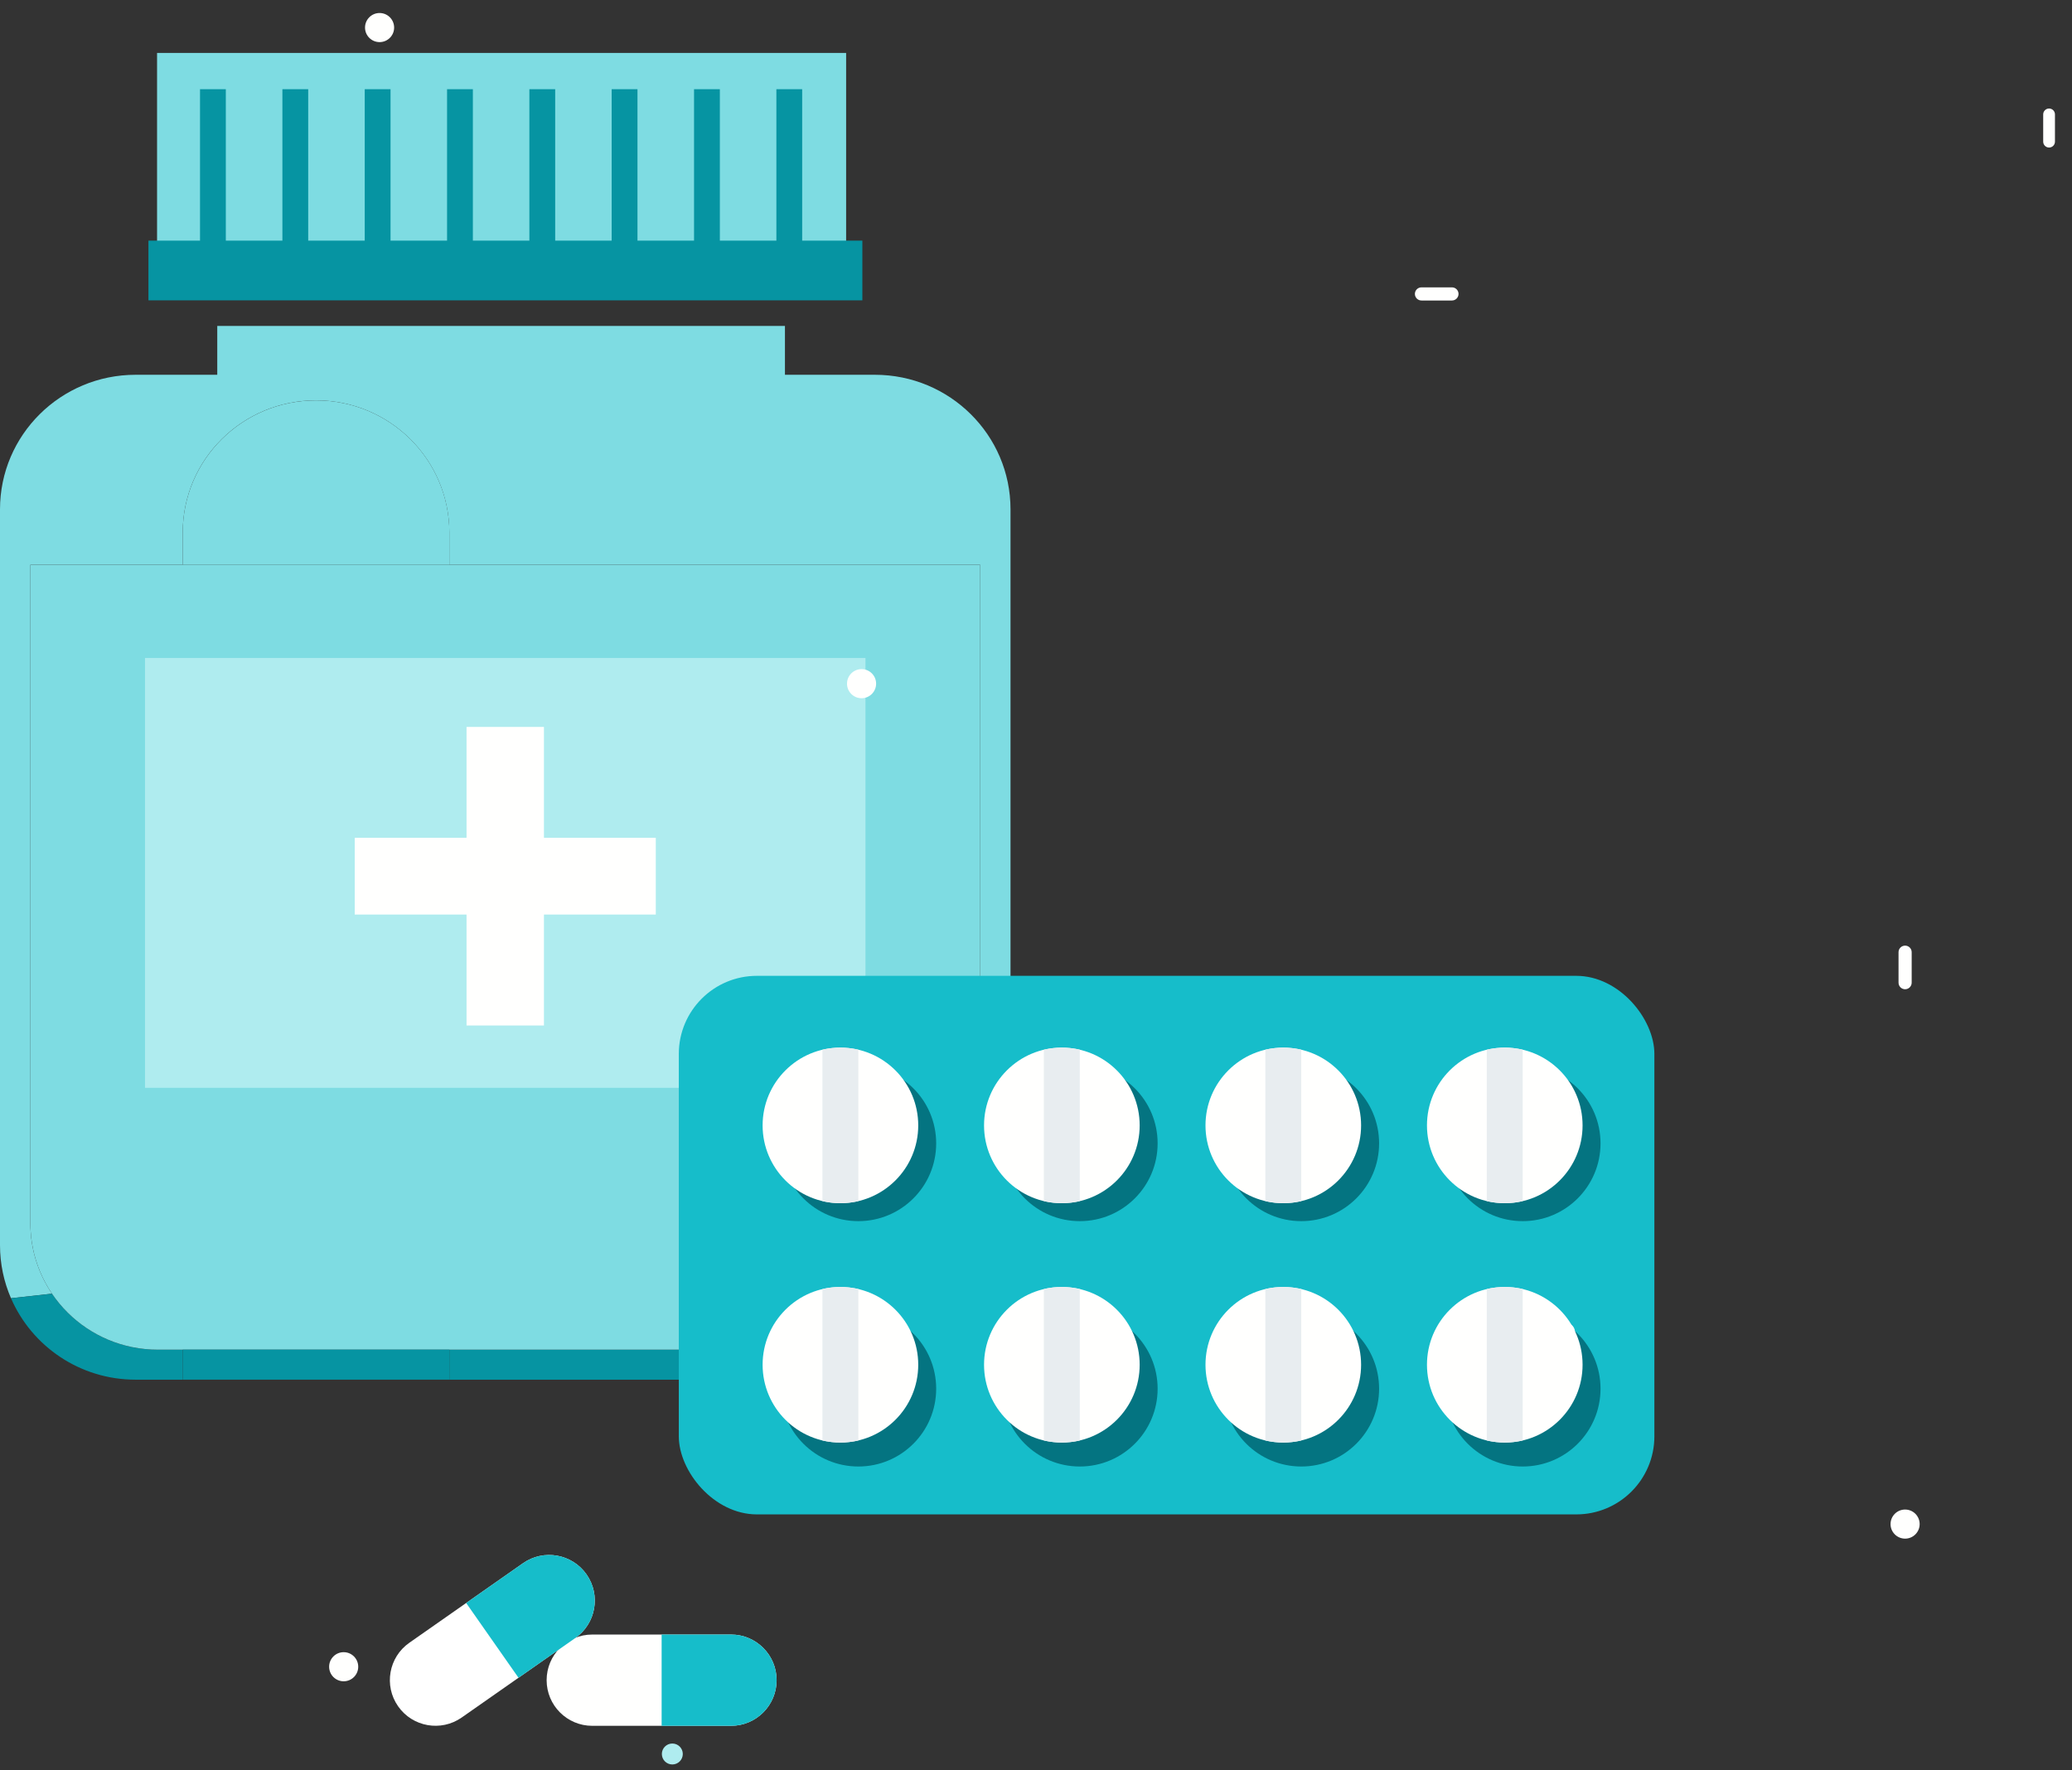 <svg width="110" height="94" viewBox="0 0 110 94" fill="none" xmlns="http://www.w3.org/2000/svg">
<rect x="0" y="0" width="110" height="94" fill="#333333" stroke="none"/>
<path fill-rule="evenodd" clip-rule="evenodd" d="M0.583 68.933C0.208 68.068 0 67.114 0 66.113V27.044C0 23.099 3.224 19.9 7.201 19.9H11.534V14.588V17.306H41.672V19.9H46.445C50.423 19.9 53.647 23.099 53.647 27.044V65.555C53.095 65.574 52.549 65.594 52.002 65.613C52.023 65.394 52.034 65.173 52.034 64.95V29.989H23.855V28.28C23.855 24.402 20.686 21.258 16.778 21.258C12.868 21.258 9.7 24.402 9.7 28.28V29.989H1.612V64.95C1.612 66.336 2.035 67.623 2.76 68.692C2.017 68.772 1.29 68.852 0.583 68.933Z" fill="#7EDCE2"/>
<path fill-rule="evenodd" clip-rule="evenodd" d="M46.446 73.259H23.856V71.666H45.267C48.78 71.666 51.667 69.011 52.003 65.614C52.55 65.595 53.097 65.576 53.648 65.557V66.115C53.648 70.059 50.425 73.259 46.446 73.259ZM9.701 73.259H7.202C4.235 73.259 1.687 71.479 0.584 68.935C1.291 68.854 2.018 68.773 2.761 68.694C3.976 70.487 6.041 71.666 8.382 71.666H9.701V73.259Z" fill="#0694A2"/>
<path fill-rule="evenodd" clip-rule="evenodd" d="M45.267 71.665H8.382C4.644 71.665 1.613 68.659 1.613 64.951V29.99H52.035V64.951C52.035 68.659 49.006 71.665 45.267 71.665Z" fill="#7EDCE2"/>
<path fill-rule="evenodd" clip-rule="evenodd" d="M9.701 73.257H23.857V71.664H9.701V73.257Z" fill="#0694A2"/>
<path fill-rule="evenodd" clip-rule="evenodd" d="M23.857 29.991H9.701V28.282C9.701 24.403 12.87 21.26 16.779 21.26C20.688 21.26 23.857 24.403 23.857 28.282V29.991Z" fill="#7EDCE2"/>
<path fill-rule="evenodd" clip-rule="evenodd" d="M7.699 57.762H45.947V34.938H7.699V57.762Z" fill="#AFECEF"/>
<path fill-rule="evenodd" clip-rule="evenodd" d="M18.832 48.561H34.815V44.484H18.832V48.561Z" fill="#FFFFFE"/>
<path fill-rule="evenodd" clip-rule="evenodd" d="M24.768 54.452H28.877V38.598H24.768V54.452Z" fill="#FFFFFE"/>
<path fill-rule="evenodd" clip-rule="evenodd" d="M8.338 15.316H44.92V2.811H8.338V15.316Z" fill="#7EDCE2"/>
<path fill-rule="evenodd" clip-rule="evenodd" d="M10.619 13.343H11.989V4.736H10.619V13.343Z" fill="#0694A2"/>
<path fill-rule="evenodd" clip-rule="evenodd" d="M14.992 13.343H16.362V4.736H14.992V13.343Z" fill="#0694A2"/>
<path fill-rule="evenodd" clip-rule="evenodd" d="M19.363 13.343H20.733V4.736H19.363V13.343Z" fill="#0694A2"/>
<path fill-rule="evenodd" clip-rule="evenodd" d="M23.734 13.343H25.104V4.736H23.734V13.343Z" fill="#0694A2"/>
<path fill-rule="evenodd" clip-rule="evenodd" d="M28.104 13.343H29.474V4.736H28.104V13.343Z" fill="#0694A2"/>
<path fill-rule="evenodd" clip-rule="evenodd" d="M32.473 13.343H33.843V4.736H32.473V13.343Z" fill="#0694A2"/>
<path fill-rule="evenodd" clip-rule="evenodd" d="M36.846 13.343H38.216V4.736H36.846V13.343Z" fill="#0694A2"/>
<path fill-rule="evenodd" clip-rule="evenodd" d="M41.217 13.343H42.586V4.736H41.217V13.343Z" fill="#0694A2"/>
<path fill-rule="evenodd" clip-rule="evenodd" d="M7.881 15.948H45.782V12.777H7.881V15.948Z" fill="#0694A2"/>
<rect x="36.037" y="51.815" width="51.792" height="28.597" rx="4.147" fill="#16BDCA"/>
<path fill-rule="evenodd" clip-rule="evenodd" d="M49.701 60.711C49.701 62.992 47.851 64.841 45.57 64.841C43.289 64.841 41.44 62.992 41.44 60.711C41.44 58.43 43.289 56.58 45.57 56.58C47.851 56.58 49.701 58.43 49.701 60.711Z" fill="#047481"/>
<path fill-rule="evenodd" clip-rule="evenodd" d="M49.701 73.738C49.701 76.019 47.851 77.869 45.57 77.869C43.289 77.869 41.44 76.019 41.44 73.738C41.44 71.457 43.289 69.607 45.57 69.607C47.851 69.607 49.701 71.457 49.701 73.738Z" fill="#047481"/>
<path fill-rule="evenodd" clip-rule="evenodd" d="M61.457 60.711C61.457 62.992 59.607 64.841 57.326 64.841C55.044 64.841 53.195 62.992 53.195 60.711C53.195 58.43 55.044 56.58 57.326 56.58C59.607 56.58 61.457 58.43 61.457 60.711Z" fill="#047481"/>
<path fill-rule="evenodd" clip-rule="evenodd" d="M61.457 73.738C61.457 76.019 59.607 77.869 57.326 77.869C55.044 77.869 53.195 76.019 53.195 73.738C53.195 71.457 55.044 69.607 57.326 69.607C59.607 69.607 61.457 71.457 61.457 73.738Z" fill="#047481"/>
<path fill-rule="evenodd" clip-rule="evenodd" d="M73.215 60.711C73.215 62.992 71.365 64.841 69.084 64.841C66.802 64.841 64.953 62.992 64.953 60.711C64.953 58.429 66.802 56.58 69.084 56.58C71.365 56.58 73.215 58.429 73.215 60.711Z" fill="#047481"/>
<path fill-rule="evenodd" clip-rule="evenodd" d="M73.215 73.738C73.215 76.019 71.365 77.869 69.084 77.869C66.802 77.869 64.953 76.019 64.953 73.738C64.953 71.457 66.802 69.607 69.084 69.607C71.365 69.607 73.215 71.457 73.215 73.738Z" fill="#047481"/>
<path fill-rule="evenodd" clip-rule="evenodd" d="M84.97 60.711C84.97 62.992 83.121 64.841 80.839 64.841C78.558 64.841 76.709 62.992 76.709 60.711C76.709 58.43 78.558 56.58 80.839 56.58C83.121 56.58 84.97 58.43 84.97 60.711Z" fill="#047481"/>
<path fill-rule="evenodd" clip-rule="evenodd" d="M84.97 73.738C84.97 76.019 83.121 77.869 80.839 77.869C78.558 77.869 76.709 76.019 76.709 73.738C76.709 71.457 78.558 69.607 80.839 69.607C83.121 69.607 84.97 71.457 84.97 73.738Z" fill="#047481"/>
<path fill-rule="evenodd" clip-rule="evenodd" d="M48.748 59.758C48.748 62.039 46.898 63.888 44.617 63.888C42.336 63.888 40.486 62.039 40.486 59.758C40.486 57.476 42.336 55.627 44.617 55.627C46.898 55.627 48.748 57.476 48.748 59.758Z" fill="#FFFFFE"/>
<path fill-rule="evenodd" clip-rule="evenodd" d="M43.662 63.779C43.969 63.848 44.287 63.888 44.615 63.888C44.943 63.888 45.262 63.848 45.569 63.779V55.736C45.262 55.667 44.943 55.627 44.615 55.627C44.287 55.627 43.969 55.667 43.662 55.736V63.779Z" fill="#E8EDF0"/>
<path fill-rule="evenodd" clip-rule="evenodd" d="M48.748 72.466C48.748 74.748 46.898 76.597 44.617 76.597C42.336 76.597 40.486 74.748 40.486 72.466C40.486 70.185 42.336 68.336 44.617 68.336C46.898 68.336 48.748 70.185 48.748 72.466Z" fill="#FFFFFE"/>
<path fill-rule="evenodd" clip-rule="evenodd" d="M38.807 86.791H31.443C30.104 86.791 29.02 87.876 29.02 89.214C29.02 90.553 30.104 91.638 31.443 91.638H38.807C40.145 91.638 41.23 90.553 41.23 89.214C41.23 87.876 40.145 86.791 38.807 86.791Z" fill="#FFFFFE"/>
<path fill-rule="evenodd" clip-rule="evenodd" d="M38.807 86.791H35.125V91.638H38.807C40.145 91.638 41.23 90.553 41.23 89.214C41.23 87.876 40.145 86.791 38.807 86.791Z" fill="#16BDCA"/>
<path fill-rule="evenodd" clip-rule="evenodd" d="M27.764 83.005L21.731 87.228C20.635 87.995 20.368 89.506 21.136 90.603C21.903 91.699 23.414 91.965 24.51 91.198L30.544 86.975C31.64 86.208 31.907 84.696 31.139 83.6C30.372 82.504 28.861 82.237 27.764 83.005Z" fill="white"/>
<path fill-rule="evenodd" clip-rule="evenodd" d="M27.765 83.005L24.748 85.116L27.527 89.087L30.544 86.975C31.64 86.208 31.907 84.696 31.14 83.6C30.372 82.504 28.861 82.237 27.765 83.005Z" fill="#16BDCA"/>
<path fill-rule="evenodd" clip-rule="evenodd" d="M43.662 76.488C43.969 76.557 44.287 76.597 44.615 76.597C44.943 76.597 45.262 76.557 45.569 76.488V68.445C45.262 68.376 44.943 68.336 44.615 68.336C44.287 68.336 43.969 68.376 43.662 68.445V76.488Z" fill="#E8EDF0"/>
<path fill-rule="evenodd" clip-rule="evenodd" d="M60.504 59.758C60.504 62.039 58.654 63.888 56.373 63.888C54.091 63.888 52.242 62.039 52.242 59.758C52.242 57.476 54.091 55.627 56.373 55.627C58.654 55.627 60.504 57.476 60.504 59.758Z" fill="#FFFFFE"/>
<path fill-rule="evenodd" clip-rule="evenodd" d="M55.418 63.779C55.725 63.848 56.043 63.888 56.371 63.888C56.699 63.888 57.017 63.848 57.324 63.779V55.736C57.017 55.667 56.699 55.627 56.371 55.627C56.043 55.627 55.725 55.667 55.418 55.736V63.779Z" fill="#E8EDF0"/>
<path fill-rule="evenodd" clip-rule="evenodd" d="M60.504 72.466C60.504 74.748 58.654 76.597 56.373 76.597C54.091 76.597 52.242 74.748 52.242 72.466C52.242 70.185 54.091 68.336 56.373 68.336C58.654 68.336 60.504 70.185 60.504 72.466Z" fill="#FFFFFE"/>
<path fill-rule="evenodd" clip-rule="evenodd" d="M55.418 76.488C55.725 76.557 56.043 76.597 56.371 76.597C56.699 76.597 57.017 76.557 57.324 76.488V68.445C57.017 68.376 56.699 68.336 56.371 68.336C56.043 68.336 55.725 68.376 55.418 68.445V76.488Z" fill="#E8EDF0"/>
<path fill-rule="evenodd" clip-rule="evenodd" d="M72.259 59.758C72.259 62.039 70.41 63.888 68.129 63.888C65.847 63.888 63.998 62.039 63.998 59.758C63.998 57.476 65.847 55.627 68.129 55.627C70.41 55.627 72.259 57.476 72.259 59.758Z" fill="#FFFFFE"/>
<path fill-rule="evenodd" clip-rule="evenodd" d="M67.176 63.779C67.483 63.848 67.801 63.888 68.129 63.888C68.457 63.888 68.775 63.848 69.082 63.779V55.736C68.775 55.667 68.457 55.627 68.129 55.627C67.801 55.627 67.483 55.667 67.176 55.736V63.779Z" fill="#E8EDF0"/>
<path fill-rule="evenodd" clip-rule="evenodd" d="M72.259 72.466C72.259 74.748 70.41 76.597 68.129 76.597C65.847 76.597 63.998 74.748 63.998 72.466C63.998 70.185 65.847 68.336 68.129 68.336C70.41 68.336 72.259 70.185 72.259 72.466Z" fill="#FFFFFE"/>
<path fill-rule="evenodd" clip-rule="evenodd" d="M67.176 76.488C67.483 76.557 67.801 76.597 68.129 76.597C68.457 76.597 68.775 76.557 69.082 76.488V68.445C68.775 68.376 68.457 68.336 68.129 68.336C67.801 68.336 67.483 68.376 67.176 68.445V76.488Z" fill="#E8EDF0"/>
<path fill-rule="evenodd" clip-rule="evenodd" d="M84.017 59.758C84.017 62.039 82.168 63.888 79.887 63.888C77.606 63.888 75.756 62.039 75.756 59.758C75.756 57.476 77.606 55.627 79.887 55.627C82.168 55.627 84.017 57.476 84.017 59.758Z" fill="#FFFFFE"/>
<path fill-rule="evenodd" clip-rule="evenodd" d="M78.932 63.779C79.239 63.848 79.557 63.888 79.885 63.888C80.213 63.888 80.532 63.848 80.838 63.779V55.736C80.532 55.667 80.213 55.627 79.885 55.627C79.557 55.627 79.239 55.667 78.932 55.736V63.779Z" fill="#E8EDF0"/>
<path fill-rule="evenodd" clip-rule="evenodd" d="M84.017 72.466C84.017 74.748 82.168 76.597 79.887 76.597C77.606 76.597 75.756 74.748 75.756 72.466C75.756 70.185 77.606 68.336 79.887 68.336C82.168 68.336 84.017 70.185 84.017 72.466Z" fill="#FFFFFE"/>
<path fill-rule="evenodd" clip-rule="evenodd" d="M78.932 76.488C79.239 76.557 79.557 76.597 79.885 76.597C80.213 76.597 80.532 76.557 80.838 76.488V68.445C80.532 68.376 80.213 68.336 79.885 68.336C79.557 68.336 79.239 68.376 78.932 68.445V76.488Z" fill="#E8EDF0"/>
<path fill-rule="evenodd" clip-rule="evenodd" d="M35.137 93.134C35.137 93.441 35.386 93.69 35.693 93.69C36 93.69 36.249 93.441 36.249 93.134C36.249 92.827 36 92.578 35.693 92.578C35.386 92.578 35.137 92.827 35.137 93.134Z" fill="#AFECEF"/>
<path fill-rule="evenodd" clip-rule="evenodd" d="M17.473 88.501C17.473 88.928 17.819 89.273 18.245 89.273C18.672 89.273 19.018 88.928 19.018 88.501C19.018 88.074 18.672 87.728 18.245 87.728C17.819 87.728 17.473 88.074 17.473 88.501Z" fill="#FFFFFE"/>
<path fill-rule="evenodd" clip-rule="evenodd" d="M100.367 80.927C100.367 81.353 100.713 81.699 101.14 81.699C101.566 81.699 101.912 81.353 101.912 80.927C101.912 80.5 101.566 80.154 101.14 80.154C100.713 80.154 100.367 80.5 100.367 80.927Z" fill="#FFFFFE"/>
<path fill-rule="evenodd" clip-rule="evenodd" d="M19.379 1.464C19.379 1.891 19.725 2.236 20.151 2.236C20.578 2.236 20.924 1.891 20.924 1.464C20.924 1.037 20.578 0.691 20.151 0.691C19.725 0.691 19.379 1.037 19.379 1.464Z" fill="#FFFFFE"/>
<path fill-rule="evenodd" clip-rule="evenodd" d="M44.967 36.302C44.967 36.728 45.313 37.075 45.739 37.075C46.166 37.075 46.512 36.728 46.512 36.302C46.512 35.875 46.166 35.529 45.739 35.529C45.313 35.529 44.967 35.875 44.967 36.302Z" fill="#FFFFFE"/>
<path fill-rule="evenodd" clip-rule="evenodd" d="M82.639 70.727C82.639 70.995 82.856 71.213 83.125 71.213C83.394 71.213 83.612 70.995 83.612 70.727C83.612 70.458 83.394 70.24 83.125 70.24C82.856 70.24 82.639 70.458 82.639 70.727Z" fill="#FFFFFE"/>
<path fill-rule="evenodd" clip-rule="evenodd" d="M100.791 50.56V52.178C100.791 52.371 100.947 52.527 101.14 52.527C101.333 52.527 101.489 52.371 101.489 52.178V50.56C101.489 50.367 101.333 50.211 101.14 50.211C100.947 50.211 100.791 50.367 100.791 50.56Z" fill="#FFFFFE"/>
<path fill-rule="evenodd" clip-rule="evenodd" d="M75.464 15.956H77.082C77.275 15.956 77.432 15.8 77.432 15.607C77.432 15.414 77.275 15.258 77.082 15.258H75.464C75.272 15.258 75.115 15.414 75.115 15.607C75.115 15.8 75.272 15.956 75.464 15.956Z" fill="#FFFFFE"/>
<path fill-rule="evenodd" clip-rule="evenodd" d="M108.471 6.074V7.522C108.471 7.694 108.611 7.834 108.783 7.834C108.956 7.834 109.095 7.694 109.095 7.522V6.074C109.095 5.902 108.956 5.762 108.783 5.762C108.611 5.762 108.471 5.902 108.471 6.074Z" fill="#FFFFFE"/>
</svg>
